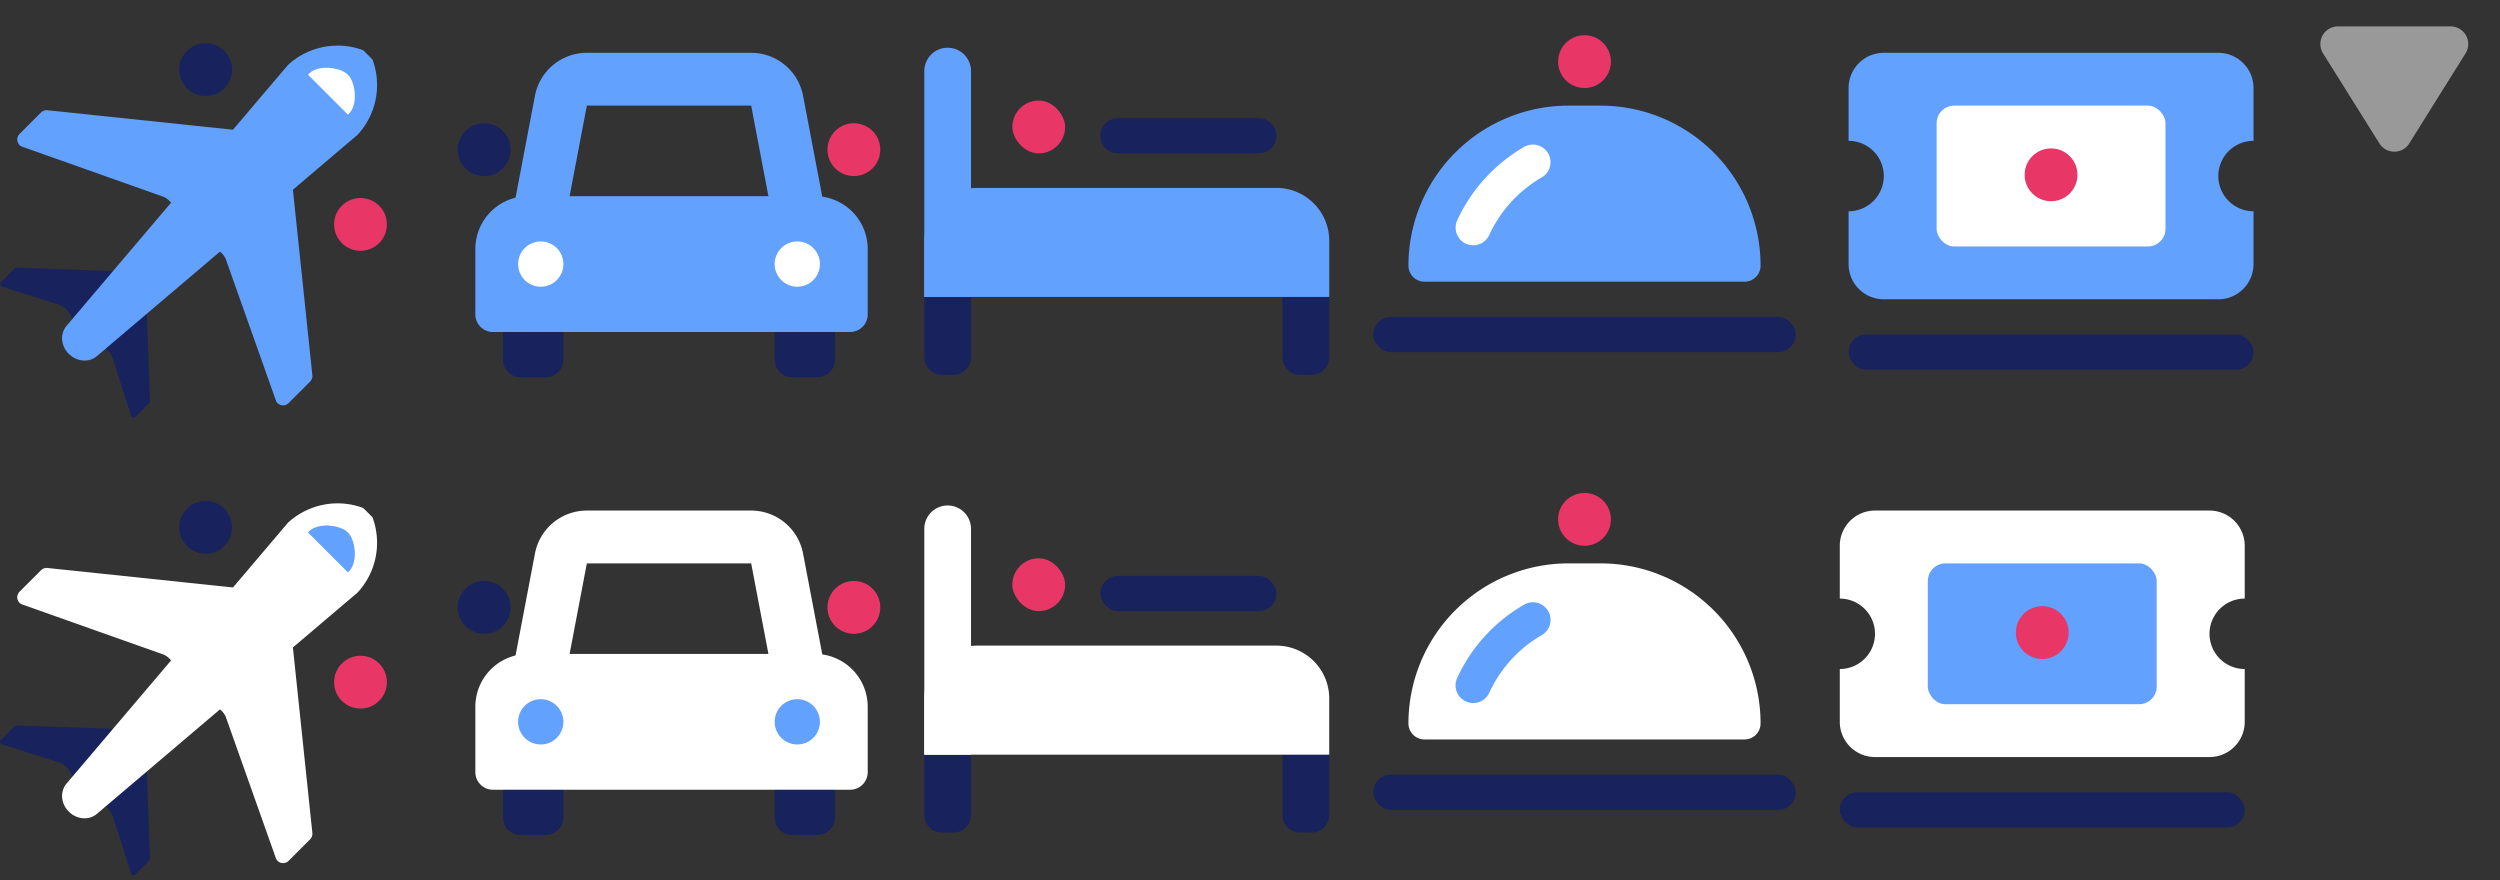 <svg xmlns="http://www.w3.org/2000/svg" width="142" height="50" viewBox="0 0 142 50"><rect x="0" y="0" width="142" height="50" fill="#333333" stroke="none"/><defs><style>.a,.c,.h{fill:#fff;}.a{stroke:#707070;opacity:0;}.b{fill:#18225c;}.d{fill:#63a1ff;}.e{fill:#e83667;}.f,.g{fill:none;}.g{stroke:#fff;stroke-linecap:round;stroke-width:2px;}.h{opacity:0.5;}.i{stroke:none;}</style></defs><g transform="translate(0.005 26)"><g class="a"><rect class="i" width="24" height="24"/><rect class="f" x="0.5" y="0.5" width="23" height="23"/></g><g transform="translate(-1.021 1.496)"><path class="b" d="M7.549,8.508a.138.138,0,0,1-.065-.032.142.142,0,0,1-.041-.059L6.409,5.176A1.118,1.118,0,0,0,6,4.607a1.134,1.134,0,0,0-.672-.213.147.147,0,0,1-.083-.024.143.143,0,0,1-.057-.07.148.148,0,0,1-.008-.086.155.155,0,0,1,.041-.077L8.039,1.322a.153.153,0,0,1,.076-.043.149.149,0,0,1,.085.006.142.142,0,0,1,.068.052.149.149,0,0,1,.027.081l.216,6.166a.141.141,0,0,1-.013.059.139.139,0,0,1-.036.049l-.777.777a.151.151,0,0,1-.064.037.159.159,0,0,1-.042.006A.132.132,0,0,1,7.549,8.508ZM4.209,3.323a.143.143,0,0,1-.066-.054.147.147,0,0,1-.025-.083A1.134,1.134,0,0,0,3.9,2.515,1.118,1.118,0,0,0,3.335,2.1L.1,1.069a.149.149,0,0,1-.06-.041A.144.144,0,0,1,0,.963.139.139,0,0,1,0,.89.151.151,0,0,1,.043.826L.82.049A.133.133,0,0,1,.869.013.141.141,0,0,1,.928,0L7.094.216a.149.149,0,0,1,.081.027.142.142,0,0,1,.052.068A.149.149,0,0,1,7.232.4.153.153,0,0,1,7.19.472L4.372,3.29a.155.155,0,0,1-.077.041h-.03a.155.155,0,0,1-.056-.008Z" transform="translate(1.021 13.71)"/><path class="c" d="M2.4,1.689l8.641,7a.45.45,0,0,1,.122.156.457.457,0,0,1,.044.194v1.724a.455.455,0,0,1-.049.2.447.447,0,0,1-.135.159.437.437,0,0,1-.4.062L2.878,7.493a1.15,1.15,0,0,0-.832.03,1.174,1.174,0,0,0-.6.586l-.137.3C1.087,8.337-.058,7.319,0,7.089L1.914,0l.022.741a1.271,1.271,0,0,0,.13.526,1.252,1.252,0,0,0,.334.422Z" transform="translate(17.095 5.864) rotate(45)"/><path class="c" d="M8.807,1.689l-8.641,7a.45.45,0,0,0-.122.156A.457.457,0,0,0,0,9.038v1.724a.455.455,0,0,0,.049.2.447.447,0,0,0,.135.159.437.437,0,0,0,.4.062L8.334,7.49a1.15,1.15,0,0,1,.832.03,1.174,1.174,0,0,1,.6.586l.137.3c.22-.076,1.366-1.094,1.305-1.323L9.3,0,9.273.741a1.271,1.271,0,0,1-.13.526,1.252,1.252,0,0,1-.336.422Z" transform="translate(9.735 -1.496) rotate(45)"/><path class="c" d="M2.8,24.02a1.283,1.283,0,0,1-.834-.3,1.088,1.088,0,0,1-.383-.745L0,3.619A4.165,4.165,0,0,1,2.43,0h.745A4.165,4.165,0,0,1,5.6,3.619L4.02,22.971a1.088,1.088,0,0,1-.383.745A1.283,1.283,0,0,1,2.8,24.02Z" transform="translate(19.928 -0.361) rotate(45)"/><path class="d" d="M0,1.6C-.064.963.642.269,1.292.049a1.008,1.008,0,0,1,.619,0C2.561.269,3.267.963,3.2,1.6Z" transform="translate(19.643 1.618) rotate(45)"/><circle class="b" cx="1.5" cy="1.5" r="1.5" transform="translate(12.698 0.335) rotate(45)"/><circle class="e" cx="1.5" cy="1.5" r="1.5" transform="translate(21.492 9.129) rotate(45)"/></g></g><rect class="f" width="24" height="24"/><g transform="translate(-1.016 1.496)"><path class="b" d="M7.549,8.508a.138.138,0,0,1-.065-.032.142.142,0,0,1-.041-.059L6.409,5.176A1.118,1.118,0,0,0,6,4.607a1.134,1.134,0,0,0-.672-.213.147.147,0,0,1-.083-.024.143.143,0,0,1-.057-.07.148.148,0,0,1-.008-.086.155.155,0,0,1,.041-.077L8.039,1.322a.153.153,0,0,1,.076-.043.149.149,0,0,1,.085.006.142.142,0,0,1,.068.052.149.149,0,0,1,.027.081l.216,6.166a.141.141,0,0,1-.013.059.139.139,0,0,1-.036.049l-.777.777a.151.151,0,0,1-.064.037.159.159,0,0,1-.042.006A.132.132,0,0,1,7.549,8.508ZM4.209,3.323a.143.143,0,0,1-.066-.054.147.147,0,0,1-.025-.083A1.134,1.134,0,0,0,3.9,2.515,1.118,1.118,0,0,0,3.335,2.1L.1,1.069a.149.149,0,0,1-.06-.041A.144.144,0,0,1,0,.963.139.139,0,0,1,0,.89.151.151,0,0,1,.043.826L.82.049A.133.133,0,0,1,.869.013.141.141,0,0,1,.928,0L7.094.216a.149.149,0,0,1,.081.027.142.142,0,0,1,.052.068A.149.149,0,0,1,7.232.4.153.153,0,0,1,7.19.472L4.372,3.29a.155.155,0,0,1-.077.041h-.03a.155.155,0,0,1-.056-.008Z" transform="translate(1.021 13.71)"/><path class="d" d="M2.4,1.689l8.641,7a.45.45,0,0,1,.122.156.457.457,0,0,1,.044.194v1.724a.455.455,0,0,1-.049.2.447.447,0,0,1-.135.159.437.437,0,0,1-.4.062L2.878,7.493a1.15,1.15,0,0,0-.832.03,1.174,1.174,0,0,0-.6.586l-.137.3C1.087,8.337-.058,7.319,0,7.089L1.914,0l.022.741a1.271,1.271,0,0,0,.13.526,1.252,1.252,0,0,0,.334.422Z" transform="translate(17.095 5.864) rotate(45)"/><path class="d" d="M8.807,1.689l-8.641,7a.45.45,0,0,0-.122.156A.457.457,0,0,0,0,9.038v1.724a.455.455,0,0,0,.049.2.447.447,0,0,0,.135.159.437.437,0,0,0,.4.062L8.334,7.49a1.15,1.15,0,0,1,.832.03,1.174,1.174,0,0,1,.6.586l.137.3c.22-.076,1.366-1.094,1.305-1.323L9.3,0,9.273.741a1.271,1.271,0,0,1-.13.526,1.252,1.252,0,0,1-.336.422Z" transform="translate(9.735 -1.496) rotate(45)"/><path class="d" d="M2.8,24.02a1.283,1.283,0,0,1-.834-.3,1.088,1.088,0,0,1-.383-.745L0,3.619A4.165,4.165,0,0,1,2.43,0h.745A4.165,4.165,0,0,1,5.6,3.619L4.02,22.971a1.088,1.088,0,0,1-.383.745,1.283,1.283,0,0,1-.837.3Z" transform="translate(19.928 -0.361) rotate(45)"/><path class="c" d="M0,1.6C-.064.963.642.269,1.292.049a1.008,1.008,0,0,1,.619,0C2.561.269,3.267.963,3.2,1.6Z" transform="translate(19.643 1.618) rotate(45)"/><circle class="b" cx="1.5" cy="1.5" r="1.5" transform="translate(12.698 0.335) rotate(45)"/><circle class="e" cx="1.5" cy="1.5" r="1.5" transform="translate(21.492 9.129) rotate(45)"/></g><rect class="f" width="24" height="24" transform="translate(52)"/><g transform="translate(50.5 1.712)"><path class="b" d="M21.346,4.423a1,1,0,0,1-1-1V0H23V3.423a1,1,0,0,1-1,1ZM1,4.423a1,1,0,0,1-1-1V0H2.654V3.423a1,1,0,0,1-1,1Z" transform="translate(2 15.154)"/><rect class="e" width="3" height="3" rx="1.5" transform="translate(7 4)"/><path class="b" d="M1,0H9A1,1,0,0,1,9,2H1A1,1,0,0,1,1,0Z" transform="translate(12 5)"/><path class="d" d="M3,0H20a3,3,0,0,1,3,3V6.192H0V3A3,3,0,0,1,3,0Z" transform="translate(2 8.961)"/><path class="d" d="M0,0H12.827a1.327,1.327,0,1,1,0,2.654H0Z" transform="translate(2 15.154) rotate(-90)"/></g><g transform="translate(78)"><g class="a"><rect class="i" width="24" height="24"/><rect class="f" x="0.5" y="0.5" width="23" height="23"/></g><g transform="translate(-11 -13)"><path class="d" d="M9.091,0h1.818A9.091,9.091,0,0,1,20,9.091h0a.909.909,0,0,1-.909.909H.909A.909.909,0,0,1,0,9.091H0A9.091,9.091,0,0,1,9.091,0Z" transform="translate(13 19)"/><path class="g" d="M2.39,0A8.315,8.315,0,0,0,0,4.429" transform="translate(17.749 21.634) rotate(13.978)"/><rect class="b" width="24" height="2" rx="1" transform="translate(11 31)"/><circle class="e" cx="1.5" cy="1.5" r="1.5" transform="translate(21.5 15)"/></g></g><g transform="translate(104)"><g class="a"><rect class="i" width="24" height="24"/><rect class="f" x="0.5" y="0.5" width="23" height="23"/></g><g transform="translate(-10 -14)"><path class="d" d="M21,14H2a2,2,0,0,1-2-2V9A2,2,0,0,0,2,7,2,2,0,0,0,0,5V2A2,2,0,0,1,2,0H21a2,2,0,0,1,2,2V5a2,2,0,0,0,0,4v3A2,2,0,0,1,21,14Z" transform="translate(11 17)"/><rect class="b" width="23" height="2" rx="1" transform="translate(11 33)"/><rect class="c" width="13" height="8" rx="1" transform="translate(16 20)"/><circle class="e" cx="1.5" cy="1.5" r="1.5" transform="translate(21 22.43)"/></g></g><g transform="translate(26)"><g class="a"><rect class="i" width="24" height="24"/><rect class="f" x="0.5" y="0.5" width="23" height="23"/></g><g transform="translate(-1 3)"><path class="b" d="M3,1.5A1.5,1.5,0,1,1,1.5,0,1.5,1.5,0,0,1,3,1.5Z" transform="translate(1 4)"/><path class="e" d="M3,1.5A1.5,1.5,0,1,1,1.5,0,1.5,1.5,0,0,1,3,1.5Z" transform="translate(22 4)"/><g transform="translate(7 3)"><path class="f" d="M1.333,0h9.333L12,7H0Z"/><path class="d" d="M1.333,0,0,7H12L10.667,0H1.333m0-3h9.333A3,3,0,0,1,13.614-.561l1.333,7A3,3,0,0,1,12,10H0A3,3,0,0,1-2.311,8.913a3,3,0,0,1-.636-2.474l1.333-7A3,3,0,0,1,1.333-3Z"/></g><path class="b" d="M16.429,4.286a1,1,0,0,1-1-1V0h3.429V3.286a1,1,0,0,1-1,1ZM1,4.286a1,1,0,0,1-1-1V0H3.429V3.286a1,1,0,0,1-1,1Z" transform="translate(3.571 14.143)"/><path class="d" d="M3,0H19.286a3,3,0,0,1,3,3V6.714a1,1,0,0,1-1,1H1a1,1,0,0,1-1-1V3A3,3,0,0,1,3,0Z" transform="translate(2 8.143)"/><circle class="c" cx="1.286" cy="1.286" r="1.286" transform="translate(4.429 10.714)"/><circle class="c" cx="1.286" cy="1.286" r="1.286" transform="translate(19 10.714)"/></g></g><g transform="translate(10 -64)"><rect class="f" width="12" height="10" transform="translate(120 64)"/><path class="h" d="M4.152,1.357a1,1,0,0,1,1.7,0l3.2,5.113A1,1,0,0,1,8.2,8H1.8A1,1,0,0,1,.956,6.47Z" transform="translate(131 73.5) rotate(180)"/></g><rect class="f" width="24" height="24" transform="translate(52 26)"/><g transform="translate(63.5 -1.289)"><g transform="translate(-12 27)"><g transform="translate(-1 2)"><path class="b" d="M21.346,4.423a1,1,0,0,1-1-1V0H23V3.423a1,1,0,0,1-1,1ZM1,4.423a1,1,0,0,1-1-1V0H2.654V3.423a1,1,0,0,1-1,1Z" transform="translate(2 15.154)"/><rect class="e" width="3" height="3" rx="1.5" transform="translate(7 4)"/><rect class="b" width="10" height="2" rx="1" transform="translate(12 5)"/><path class="c" d="M3,0H20a3,3,0,0,1,3,3V6.192H0V3A3,3,0,0,1,3,0Z" transform="translate(2 8.961)"/><path class="c" d="M0,0H12.827a1.327,1.327,0,1,1,0,2.654H0Z" transform="translate(2 15.154) rotate(-90)"/></g></g></g><rect class="f" width="24" height="24" transform="translate(26 26)"/><g transform="translate(25 29)"><path class="b" d="M3,1.5A1.5,1.5,0,1,1,1.5,0,1.5,1.5,0,0,1,3,1.5Z" transform="translate(1 4)"/><path class="e" d="M3,1.5A1.5,1.5,0,1,1,1.5,0,1.5,1.5,0,0,1,3,1.5Z" transform="translate(22 4)"/><path class="f" d="M1.333,0h9.333L12,7H0Z" transform="translate(7 3)"/><path class="c" d="M1.333,0,0,7H12L10.667,0H1.333m0-3h9.334A3,3,0,0,1,13.614-.561l1.333,7A3,3,0,0,1,12,10H0A3,3,0,0,1-2.311,8.913a3,3,0,0,1-.636-2.474l1.333-7A3,3,0,0,1,1.333-3Z" transform="translate(7 3)"/><path class="b" d="M16.429,4.286a1,1,0,0,1-1-1V0h3.429V3.286a1,1,0,0,1-1,1ZM1,4.286a1,1,0,0,1-1-1V0H3.429V3.286a1,1,0,0,1-1,1Z" transform="translate(3.571 14.143)"/><path class="c" d="M3,0H19.286a3,3,0,0,1,3,3V6.714a1,1,0,0,1-1,1H1a1,1,0,0,1-1-1V3A3,3,0,0,1,3,0Z" transform="translate(2 8.143)"/><path class="d" d="M1.286,0A1.286,1.286,0,1,1,0,1.286,1.286,1.286,0,0,1,1.286,0Z" transform="translate(4.429 10.714)"/><circle class="d" cx="1.286" cy="1.286" r="1.286" transform="translate(19 10.714)"/></g><rect class="f" width="24" height="24" transform="translate(78 26)"/><g transform="translate(67 13)"><path class="c" d="M9.091,0h1.818A9.091,9.091,0,0,1,20,9.091a.909.909,0,0,1-.909.909H.909A.909.909,0,0,1,0,9.091,9.091,9.091,0,0,1,9.091,0Z" transform="translate(13 19)"/><path class="d" d="M0,5.429a1,1,0,0,1-.187-.018,1,1,0,0,1-.8-1.169A9.267,9.267,0,0,1,1.695-.719,1,1,0,0,1,3.109-.7,1,1,0,0,1,3.085.719a7.277,7.277,0,0,0-2.1,3.9A1,1,0,0,1,0,5.429Z" transform="translate(17.749 21.634) rotate(13.978)"/><rect class="b" width="24" height="2" rx="1" transform="translate(11 31)"/><circle class="e" cx="1.5" cy="1.5" r="1.5" transform="translate(21.5 15)"/></g><rect class="f" width="24" height="24" transform="translate(104 26)"/><g transform="translate(93.5 12)"><path class="c" d="M21,14H2a2,2,0,0,1-2-2V9A2,2,0,0,0,2,7,2,2,0,0,0,0,5V2A2,2,0,0,1,2,0H21a2,2,0,0,1,2,2V5a2,2,0,0,0,0,4v3A2,2,0,0,1,21,14Z" transform="translate(11 17)"/><rect class="b" width="23" height="2" rx="1" transform="translate(11 33)"/><rect class="d" width="13" height="8" rx="1" transform="translate(16 20)"/><circle class="e" cx="1.5" cy="1.5" r="1.5" transform="translate(21 22.43)"/></g></svg>